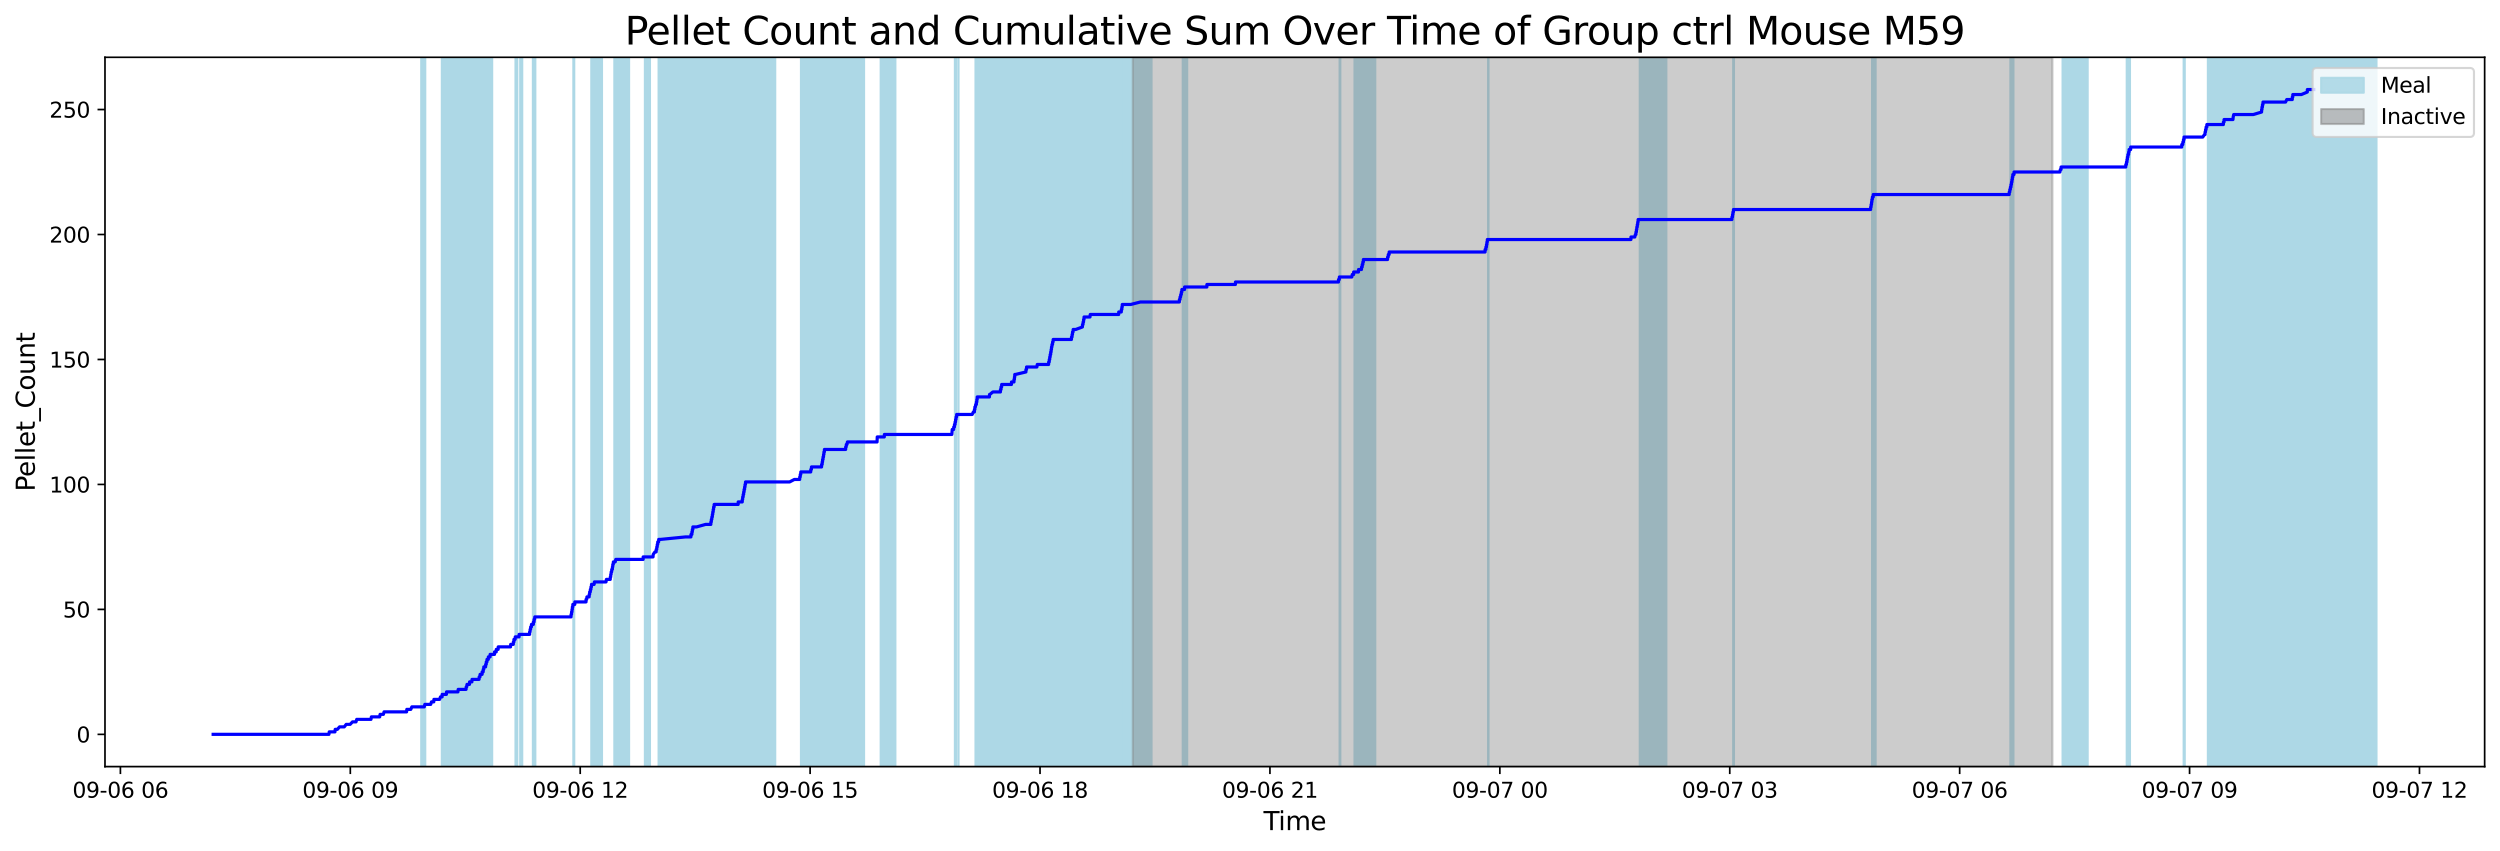 <?xml version="1.0" encoding="utf-8" standalone="no"?>
<!DOCTYPE svg PUBLIC "-//W3C//DTD SVG 1.1//EN"
  "http://www.w3.org/Graphics/SVG/1.1/DTD/svg11.dtd">
<svg xmlns:xlink="http://www.w3.org/1999/xlink" width="1172.435pt" height="399.009pt" viewBox="0 0 1172.435 399.009" xmlns="http://www.w3.org/2000/svg" version="1.1">
 <defs>
  <style type="text/css">*{stroke-linejoin: round; stroke-linecap: butt}</style>
 </defs>
 <g id="figure_1">
  <g id="patch_1">
   <path d="M 0 399.009 
L 1172.435 399.009 
L 1172.435 0 
L 0 0 
z
" style="fill: #ffffff"/>
  </g>
  <g id="axes_1">
   <g id="patch_2">
    <path d="M 49.235 359.517 
L 1165.235 359.517 
L 1165.235 26.877 
L 49.235 26.877 
z
" style="fill: #ffffff"/>
   </g>
   <g id="patch_3">
    <path d="M 199.431 359.517 
L 199.431 26.877 
L 197.548 26.877 
L 197.548 359.517 
z
" clip-path="url(#p3577e94887)" style="fill: #add8e6; stroke: #add8e6; stroke-linejoin: miter"/>
   </g>
   <g id="patch_4">
    <path d="M 221.756 359.517 
L 221.756 26.877 
L 207.208 26.877 
L 207.208 359.517 
z
" clip-path="url(#p3577e94887)" style="fill: #add8e6; stroke: #add8e6; stroke-linejoin: miter"/>
   </g>
   <g id="patch_5">
    <path d="M 230.812 359.517 
L 230.812 26.877 
L 208.681 26.877 
L 208.681 359.517 
z
" clip-path="url(#p3577e94887)" style="fill: #add8e6; stroke: #add8e6; stroke-linejoin: miter"/>
   </g>
   <g id="patch_6">
    <path d="M 222.081 359.517 
L 222.081 26.877 
L 222.414 26.877 
L 222.414 359.517 
z
" clip-path="url(#p3577e94887)" style="fill: #add8e6; stroke: #add8e6; stroke-linejoin: miter"/>
   </g>
   <g id="patch_7">
    <path d="M 227.111 359.517 
L 227.111 26.877 
L 221.53 26.877 
L 221.53 359.517 
z
" clip-path="url(#p3577e94887)" style="fill: #add8e6; stroke: #add8e6; stroke-linejoin: miter"/>
   </g>
   <g id="patch_8">
    <path d="M 227.732 359.517 
L 227.732 26.877 
L 228.522 26.877 
L 228.522 359.517 
z
" clip-path="url(#p3577e94887)" style="fill: #add8e6; stroke: #add8e6; stroke-linejoin: miter"/>
   </g>
   <g id="patch_9">
    <path d="M 230.196 359.517 
L 230.196 26.877 
L 230.401 26.877 
L 230.401 359.517 
z
" clip-path="url(#p3577e94887)" style="fill: #add8e6; stroke: #add8e6; stroke-linejoin: miter"/>
   </g>
   <g id="patch_10">
    <path d="M 242.585 359.517 
L 242.585 26.877 
L 241.758 26.877 
L 241.758 359.517 
z
" clip-path="url(#p3577e94887)" style="fill: #add8e6; stroke: #add8e6; stroke-linejoin: miter"/>
   </g>
   <g id="patch_11">
    <path d="M 244.911 359.517 
L 244.911 26.877 
L 243.963 26.877 
L 243.963 359.517 
z
" clip-path="url(#p3577e94887)" style="fill: #add8e6; stroke: #add8e6; stroke-linejoin: miter"/>
   </g>
   <g id="patch_12">
    <path d="M 251.001 359.517 
L 251.001 26.877 
L 249.907 26.877 
L 249.907 359.517 
z
" clip-path="url(#p3577e94887)" style="fill: #add8e6; stroke: #add8e6; stroke-linejoin: miter"/>
   </g>
   <g id="patch_13">
    <path d="M 250.661 359.517 
L 250.661 26.877 
L 250.945 26.877 
L 250.945 359.517 
z
" clip-path="url(#p3577e94887)" style="fill: #add8e6; stroke: #add8e6; stroke-linejoin: miter"/>
   </g>
   <g id="patch_14">
    <path d="M 268.891 359.517 
L 268.891 26.877 
L 269.304 26.877 
L 269.304 359.517 
z
" clip-path="url(#p3577e94887)" style="fill: #add8e6; stroke: #add8e6; stroke-linejoin: miter"/>
   </g>
   <g id="patch_15">
    <path d="M 282.317 359.517 
L 282.317 26.877 
L 277.305 26.877 
L 277.305 359.517 
z
" clip-path="url(#p3577e94887)" style="fill: #add8e6; stroke: #add8e6; stroke-linejoin: miter"/>
   </g>
   <g id="patch_16">
    <path d="M 278.773 359.517 
L 278.773 26.877 
L 278.014 26.877 
L 278.014 359.517 
z
" clip-path="url(#p3577e94887)" style="fill: #add8e6; stroke: #add8e6; stroke-linejoin: miter"/>
   </g>
   <g id="patch_17">
    <path d="M 295.022 359.517 
L 295.022 26.877 
L 288.111 26.877 
L 288.111 359.517 
z
" clip-path="url(#p3577e94887)" style="fill: #add8e6; stroke: #add8e6; stroke-linejoin: miter"/>
   </g>
   <g id="patch_18">
    <path d="M 304.811 359.517 
L 304.811 26.877 
L 302.439 26.877 
L 302.439 359.517 
z
" clip-path="url(#p3577e94887)" style="fill: #add8e6; stroke: #add8e6; stroke-linejoin: miter"/>
   </g>
   <g id="patch_19">
    <path d="M 339.827 359.517 
L 339.827 26.877 
L 308.867 26.877 
L 308.867 359.517 
z
" clip-path="url(#p3577e94887)" style="fill: #add8e6; stroke: #add8e6; stroke-linejoin: miter"/>
   </g>
   <g id="patch_20">
    <path d="M 354.183 359.517 
L 354.183 26.877 
L 325.375 26.877 
L 325.375 359.517 
z
" clip-path="url(#p3577e94887)" style="fill: #add8e6; stroke: #add8e6; stroke-linejoin: miter"/>
   </g>
   <g id="patch_21">
    <path d="M 363.558 359.517 
L 363.558 26.877 
L 335.073 26.877 
L 335.073 359.517 
z
" clip-path="url(#p3577e94887)" style="fill: #add8e6; stroke: #add8e6; stroke-linejoin: miter"/>
   </g>
   <g id="patch_22">
    <path d="M 348.511 359.517 
L 348.511 26.877 
L 350.136 26.877 
L 350.136 359.517 
z
" clip-path="url(#p3577e94887)" style="fill: #add8e6; stroke: #add8e6; stroke-linejoin: miter"/>
   </g>
   <g id="patch_23">
    <path d="M 405.218 359.517 
L 405.218 26.877 
L 375.633 26.877 
L 375.633 359.517 
z
" clip-path="url(#p3577e94887)" style="fill: #add8e6; stroke: #add8e6; stroke-linejoin: miter"/>
   </g>
   <g id="patch_24">
    <path d="M 381.743 359.517 
L 381.743 26.877 
L 381.945 26.877 
L 381.945 359.517 
z
" clip-path="url(#p3577e94887)" style="fill: #add8e6; stroke: #add8e6; stroke-linejoin: miter"/>
   </g>
   <g id="patch_25">
    <path d="M 386.156 359.517 
L 386.156 26.877 
L 387.252 26.877 
L 387.252 359.517 
z
" clip-path="url(#p3577e94887)" style="fill: #add8e6; stroke: #add8e6; stroke-linejoin: miter"/>
   </g>
   <g id="patch_26">
    <path d="M 419.906 359.517 
L 419.906 26.877 
L 413.021 26.877 
L 413.021 359.517 
z
" clip-path="url(#p3577e94887)" style="fill: #add8e6; stroke: #add8e6; stroke-linejoin: miter"/>
   </g>
   <g id="patch_27">
    <path d="M 448.48 359.517 
L 448.48 26.877 
L 447.821 26.877 
L 447.821 359.517 
z
" clip-path="url(#p3577e94887)" style="fill: #add8e6; stroke: #add8e6; stroke-linejoin: miter"/>
   </g>
   <g id="patch_28">
    <path d="M 449.518 359.517 
L 449.518 26.877 
L 449.465 26.877 
L 449.465 359.517 
z
" clip-path="url(#p3577e94887)" style="fill: #add8e6; stroke: #add8e6; stroke-linejoin: miter"/>
   </g>
   <g id="patch_29">
    <path d="M 489.149 359.517 
L 489.149 26.877 
L 457.485 26.877 
L 457.485 359.517 
z
" clip-path="url(#p3577e94887)" style="fill: #add8e6; stroke: #add8e6; stroke-linejoin: miter"/>
   </g>
   <g id="patch_30">
    <path d="M 466.776 359.517 
L 466.776 26.877 
L 458.831 26.877 
L 458.831 359.517 
z
" clip-path="url(#p3577e94887)" style="fill: #add8e6; stroke: #add8e6; stroke-linejoin: miter"/>
   </g>
   <g id="patch_31">
    <path d="M 498.283 359.517 
L 498.283 26.877 
L 470.008 26.877 
L 470.008 359.517 
z
" clip-path="url(#p3577e94887)" style="fill: #add8e6; stroke: #add8e6; stroke-linejoin: miter"/>
   </g>
   <g id="patch_32">
    <path d="M 476.046 359.517 
L 476.046 26.877 
L 476.262 26.877 
L 476.262 359.517 
z
" clip-path="url(#p3577e94887)" style="fill: #add8e6; stroke: #add8e6; stroke-linejoin: miter"/>
   </g>
   <g id="patch_33">
    <path d="M 513.528 359.517 
L 513.528 26.877 
L 481.839 26.877 
L 481.839 359.517 
z
" clip-path="url(#p3577e94887)" style="fill: #add8e6; stroke: #add8e6; stroke-linejoin: miter"/>
   </g>
   <g id="patch_34">
    <path d="M 496.261 359.517 
L 496.261 26.877 
L 493 26.877 
L 493 359.517 
z
" clip-path="url(#p3577e94887)" style="fill: #add8e6; stroke: #add8e6; stroke-linejoin: miter"/>
   </g>
   <g id="patch_35">
    <path d="M 493.725 359.517 
L 493.725 26.877 
L 493.529 26.877 
L 493.529 359.517 
z
" clip-path="url(#p3577e94887)" style="fill: #add8e6; stroke: #add8e6; stroke-linejoin: miter"/>
   </g>
   <g id="patch_36">
    <path d="M 494.232 359.517 
L 494.232 26.877 
L 494.791 26.877 
L 494.791 359.517 
z
" clip-path="url(#p3577e94887)" style="fill: #add8e6; stroke: #add8e6; stroke-linejoin: miter"/>
   </g>
   <g id="patch_37">
    <path d="M 502.832 359.517 
L 502.832 26.877 
L 503.347 26.877 
L 503.347 359.517 
z
" clip-path="url(#p3577e94887)" style="fill: #add8e6; stroke: #add8e6; stroke-linejoin: miter"/>
   </g>
   <g id="patch_38">
    <path d="M 540.034 359.517 
L 540.034 26.877 
L 508.502 26.877 
L 508.502 359.517 
z
" clip-path="url(#p3577e94887)" style="fill: #add8e6; stroke: #add8e6; stroke-linejoin: miter"/>
   </g>
   <g id="patch_39">
    <path d="M 509.199 359.517 
L 509.199 26.877 
L 508.902 26.877 
L 508.902 359.517 
z
" clip-path="url(#p3577e94887)" style="fill: #add8e6; stroke: #add8e6; stroke-linejoin: miter"/>
   </g>
   <g id="patch_40">
    <path d="M 527.129 359.517 
L 527.129 26.877 
L 526.714 26.877 
L 526.714 359.517 
z
" clip-path="url(#p3577e94887)" style="fill: #add8e6; stroke: #add8e6; stroke-linejoin: miter"/>
   </g>
   <g id="patch_41">
    <path d="M 556.754 359.517 
L 556.754 26.877 
L 554.677 26.877 
L 554.677 359.517 
z
" clip-path="url(#p3577e94887)" style="fill: #add8e6; stroke: #add8e6; stroke-linejoin: miter"/>
   </g>
   <g id="patch_42">
    <path d="M 628.243 359.517 
L 628.243 26.877 
L 628.57 26.877 
L 628.57 359.517 
z
" clip-path="url(#p3577e94887)" style="fill: #add8e6; stroke: #add8e6; stroke-linejoin: miter"/>
   </g>
   <g id="patch_43">
    <path d="M 644.955 359.517 
L 644.955 26.877 
L 635.233 26.877 
L 635.233 359.517 
z
" clip-path="url(#p3577e94887)" style="fill: #add8e6; stroke: #add8e6; stroke-linejoin: miter"/>
   </g>
   <g id="patch_44">
    <path d="M 639.153 359.517 
L 639.153 26.877 
L 639.832 26.877 
L 639.832 359.517 
z
" clip-path="url(#p3577e94887)" style="fill: #add8e6; stroke: #add8e6; stroke-linejoin: miter"/>
   </g>
   <g id="patch_45">
    <path d="M 698.069 359.517 
L 698.069 26.877 
L 697.883 26.877 
L 697.883 359.517 
z
" clip-path="url(#p3577e94887)" style="fill: #add8e6; stroke: #add8e6; stroke-linejoin: miter"/>
   </g>
   <g id="patch_46">
    <path d="M 781.47 359.517 
L 781.47 26.877 
L 769.007 26.877 
L 769.007 359.517 
z
" clip-path="url(#p3577e94887)" style="fill: #add8e6; stroke: #add8e6; stroke-linejoin: miter"/>
   </g>
   <g id="patch_47">
    <path d="M 812.818 359.517 
L 812.818 26.877 
L 813.179 26.877 
L 813.179 359.517 
z
" clip-path="url(#p3577e94887)" style="fill: #add8e6; stroke: #add8e6; stroke-linejoin: miter"/>
   </g>
   <g id="patch_48">
    <path d="M 877.957 359.517 
L 877.957 26.877 
L 878.305 26.877 
L 878.305 359.517 
z
" clip-path="url(#p3577e94887)" style="fill: #add8e6; stroke: #add8e6; stroke-linejoin: miter"/>
   </g>
   <g id="patch_49">
    <path d="M 879.611 359.517 
L 879.611 26.877 
L 878.882 26.877 
L 878.882 359.517 
z
" clip-path="url(#p3577e94887)" style="fill: #add8e6; stroke: #add8e6; stroke-linejoin: miter"/>
   </g>
   <g id="patch_50">
    <path d="M 942.825 359.517 
L 942.825 26.877 
L 942.951 26.877 
L 942.951 359.517 
z
" clip-path="url(#p3577e94887)" style="fill: #add8e6; stroke: #add8e6; stroke-linejoin: miter"/>
   </g>
   <g id="patch_51">
    <path d="M 943.606 359.517 
L 943.606 26.877 
L 944.245 26.877 
L 944.245 359.517 
z
" clip-path="url(#p3577e94887)" style="fill: #add8e6; stroke: #add8e6; stroke-linejoin: miter"/>
   </g>
   <g id="patch_52">
    <path d="M 979.063 359.517 
L 979.063 26.877 
L 967.295 26.877 
L 967.295 359.517 
z
" clip-path="url(#p3577e94887)" style="fill: #add8e6; stroke: #add8e6; stroke-linejoin: miter"/>
   </g>
   <g id="patch_53">
    <path d="M 997.387 359.517 
L 997.387 26.877 
L 998.898 26.877 
L 998.898 359.517 
z
" clip-path="url(#p3577e94887)" style="fill: #add8e6; stroke: #add8e6; stroke-linejoin: miter"/>
   </g>
   <g id="patch_54">
    <path d="M 1024.08 359.517 
L 1024.08 26.877 
L 1024.593 26.877 
L 1024.593 359.517 
z
" clip-path="url(#p3577e94887)" style="fill: #add8e6; stroke: #add8e6; stroke-linejoin: miter"/>
   </g>
   <g id="patch_55">
    <path d="M 1066.528 359.517 
L 1066.528 26.877 
L 1035.439 26.877 
L 1035.439 359.517 
z
" clip-path="url(#p3577e94887)" style="fill: #add8e6; stroke: #add8e6; stroke-linejoin: miter"/>
   </g>
   <g id="patch_56">
    <path d="M 1043.49 359.517 
L 1043.49 26.877 
L 1043.398 26.877 
L 1043.398 359.517 
z
" clip-path="url(#p3577e94887)" style="fill: #add8e6; stroke: #add8e6; stroke-linejoin: miter"/>
   </g>
   <g id="patch_57">
    <path d="M 1093.063 359.517 
L 1093.063 26.877 
L 1061.622 26.877 
L 1061.622 359.517 
z
" clip-path="url(#p3577e94887)" style="fill: #add8e6; stroke: #add8e6; stroke-linejoin: miter"/>
   </g>
   <g id="patch_58">
    <path d="M 1104.702 359.517 
L 1104.702 26.877 
L 1075.706 26.877 
L 1075.706 359.517 
z
" clip-path="url(#p3577e94887)" style="fill: #add8e6; stroke: #add8e6; stroke-linejoin: miter"/>
   </g>
   <g id="patch_59">
    <path d="M 1114.508 359.517 
L 1114.508 26.877 
L 1082.525 26.877 
L 1082.525 359.517 
z
" clip-path="url(#p3577e94887)" style="fill: #add8e6; stroke: #add8e6; stroke-linejoin: miter"/>
   </g>
   <g id="patch_60">
    <path d="M 531.244 359.517 
L 531.244 26.877 
L 962.527 26.877 
L 962.527 359.517 
z
" clip-path="url(#p3577e94887)" style="fill: #808080; opacity: 0.4; stroke: #808080; stroke-linejoin: miter"/>
   </g>
   <g id="matplotlib.axis_1">
    <g id="xtick_1">
     <g id="line2d_1">
      <defs>
       <path id="m99616f6eff" d="M 0 0 
L 0 3.5 
" style="stroke: #000000; stroke-width: 0.8"/>
      </defs>
      <g>
       <use xlink:href="#m99616f6eff" x="56.465" y="359.517" style="stroke: #000000; stroke-width: 0.8"/>
      </g>
     </g>
     <g id="text_1">
      <!-- 09-06 06 -->
      <g transform="translate(33.984 374.116) scale(0.1 -0.1)">
       <defs>
        <path id="DejaVuSans-30" d="M 2034 4250 
Q 1547 4250 1301 3770 
Q 1056 3291 1056 2328 
Q 1056 1369 1301 889 
Q 1547 409 2034 409 
Q 2525 409 2770 889 
Q 3016 1369 3016 2328 
Q 3016 3291 2770 3770 
Q 2525 4250 2034 4250 
z
M 2034 4750 
Q 2819 4750 3233 4129 
Q 3647 3509 3647 2328 
Q 3647 1150 3233 529 
Q 2819 -91 2034 -91 
Q 1250 -91 836 529 
Q 422 1150 422 2328 
Q 422 3509 836 4129 
Q 1250 4750 2034 4750 
z
" transform="scale(0.016)"/>
        <path id="DejaVuSans-39" d="M 703 97 
L 703 672 
Q 941 559 1184 500 
Q 1428 441 1663 441 
Q 2288 441 2617 861 
Q 2947 1281 2994 2138 
Q 2813 1869 2534 1725 
Q 2256 1581 1919 1581 
Q 1219 1581 811 2004 
Q 403 2428 403 3163 
Q 403 3881 828 4315 
Q 1253 4750 1959 4750 
Q 2769 4750 3195 4129 
Q 3622 3509 3622 2328 
Q 3622 1225 3098 567 
Q 2575 -91 1691 -91 
Q 1453 -91 1209 -44 
Q 966 3 703 97 
z
M 1959 2075 
Q 2384 2075 2632 2365 
Q 2881 2656 2881 3163 
Q 2881 3666 2632 3958 
Q 2384 4250 1959 4250 
Q 1534 4250 1286 3958 
Q 1038 3666 1038 3163 
Q 1038 2656 1286 2365 
Q 1534 2075 1959 2075 
z
" transform="scale(0.016)"/>
        <path id="DejaVuSans-2d" d="M 313 2009 
L 1997 2009 
L 1997 1497 
L 313 1497 
L 313 2009 
z
" transform="scale(0.016)"/>
        <path id="DejaVuSans-36" d="M 2113 2584 
Q 1688 2584 1439 2293 
Q 1191 2003 1191 1497 
Q 1191 994 1439 701 
Q 1688 409 2113 409 
Q 2538 409 2786 701 
Q 3034 994 3034 1497 
Q 3034 2003 2786 2293 
Q 2538 2584 2113 2584 
z
M 3366 4563 
L 3366 3988 
Q 3128 4100 2886 4159 
Q 2644 4219 2406 4219 
Q 1781 4219 1451 3797 
Q 1122 3375 1075 2522 
Q 1259 2794 1537 2939 
Q 1816 3084 2150 3084 
Q 2853 3084 3261 2657 
Q 3669 2231 3669 1497 
Q 3669 778 3244 343 
Q 2819 -91 2113 -91 
Q 1303 -91 875 529 
Q 447 1150 447 2328 
Q 447 3434 972 4092 
Q 1497 4750 2381 4750 
Q 2619 4750 2861 4703 
Q 3103 4656 3366 4563 
z
" transform="scale(0.016)"/>
        <path id="DejaVuSans-20" transform="scale(0.016)"/>
       </defs>
       <use xlink:href="#DejaVuSans-30"/>
       <use xlink:href="#DejaVuSans-39" x="63.623"/>
       <use xlink:href="#DejaVuSans-2d" x="127.246"/>
       <use xlink:href="#DejaVuSans-30" x="163.33"/>
       <use xlink:href="#DejaVuSans-36" x="226.953"/>
       <use xlink:href="#DejaVuSans-20" x="290.576"/>
       <use xlink:href="#DejaVuSans-30" x="322.363"/>
       <use xlink:href="#DejaVuSans-36" x="385.986"/>
      </g>
     </g>
    </g>
    <g id="xtick_2">
     <g id="line2d_2">
      <g>
       <use xlink:href="#m99616f6eff" x="164.285" y="359.517" style="stroke: #000000; stroke-width: 0.8"/>
      </g>
     </g>
     <g id="text_2">
      <!-- 09-06 09 -->
      <g transform="translate(141.805 374.116) scale(0.1 -0.1)">
       <use xlink:href="#DejaVuSans-30"/>
       <use xlink:href="#DejaVuSans-39" x="63.623"/>
       <use xlink:href="#DejaVuSans-2d" x="127.246"/>
       <use xlink:href="#DejaVuSans-30" x="163.33"/>
       <use xlink:href="#DejaVuSans-36" x="226.953"/>
       <use xlink:href="#DejaVuSans-20" x="290.576"/>
       <use xlink:href="#DejaVuSans-30" x="322.363"/>
       <use xlink:href="#DejaVuSans-39" x="385.986"/>
      </g>
     </g>
    </g>
    <g id="xtick_3">
     <g id="line2d_3">
      <g>
       <use xlink:href="#m99616f6eff" x="272.106" y="359.517" style="stroke: #000000; stroke-width: 0.8"/>
      </g>
     </g>
     <g id="text_3">
      <!-- 09-06 12 -->
      <g transform="translate(249.625 374.116) scale(0.1 -0.1)">
       <defs>
        <path id="DejaVuSans-31" d="M 794 531 
L 1825 531 
L 1825 4091 
L 703 3866 
L 703 4441 
L 1819 4666 
L 2450 4666 
L 2450 531 
L 3481 531 
L 3481 0 
L 794 0 
L 794 531 
z
" transform="scale(0.016)"/>
        <path id="DejaVuSans-32" d="M 1228 531 
L 3431 531 
L 3431 0 
L 469 0 
L 469 531 
Q 828 903 1448 1529 
Q 2069 2156 2228 2338 
Q 2531 2678 2651 2914 
Q 2772 3150 2772 3378 
Q 2772 3750 2511 3984 
Q 2250 4219 1831 4219 
Q 1534 4219 1204 4116 
Q 875 4013 500 3803 
L 500 4441 
Q 881 4594 1212 4672 
Q 1544 4750 1819 4750 
Q 2544 4750 2975 4387 
Q 3406 4025 3406 3419 
Q 3406 3131 3298 2873 
Q 3191 2616 2906 2266 
Q 2828 2175 2409 1742 
Q 1991 1309 1228 531 
z
" transform="scale(0.016)"/>
       </defs>
       <use xlink:href="#DejaVuSans-30"/>
       <use xlink:href="#DejaVuSans-39" x="63.623"/>
       <use xlink:href="#DejaVuSans-2d" x="127.246"/>
       <use xlink:href="#DejaVuSans-30" x="163.33"/>
       <use xlink:href="#DejaVuSans-36" x="226.953"/>
       <use xlink:href="#DejaVuSans-20" x="290.576"/>
       <use xlink:href="#DejaVuSans-31" x="322.363"/>
       <use xlink:href="#DejaVuSans-32" x="385.986"/>
      </g>
     </g>
    </g>
    <g id="xtick_4">
     <g id="line2d_4">
      <g>
       <use xlink:href="#m99616f6eff" x="379.926" y="359.517" style="stroke: #000000; stroke-width: 0.8"/>
      </g>
     </g>
     <g id="text_4">
      <!-- 09-06 15 -->
      <g transform="translate(357.446 374.116) scale(0.1 -0.1)">
       <defs>
        <path id="DejaVuSans-35" d="M 691 4666 
L 3169 4666 
L 3169 4134 
L 1269 4134 
L 1269 2991 
Q 1406 3038 1543 3061 
Q 1681 3084 1819 3084 
Q 2600 3084 3056 2656 
Q 3513 2228 3513 1497 
Q 3513 744 3044 326 
Q 2575 -91 1722 -91 
Q 1428 -91 1123 -41 
Q 819 9 494 109 
L 494 744 
Q 775 591 1075 516 
Q 1375 441 1709 441 
Q 2250 441 2565 725 
Q 2881 1009 2881 1497 
Q 2881 1984 2565 2268 
Q 2250 2553 1709 2553 
Q 1456 2553 1204 2497 
Q 953 2441 691 2322 
L 691 4666 
z
" transform="scale(0.016)"/>
       </defs>
       <use xlink:href="#DejaVuSans-30"/>
       <use xlink:href="#DejaVuSans-39" x="63.623"/>
       <use xlink:href="#DejaVuSans-2d" x="127.246"/>
       <use xlink:href="#DejaVuSans-30" x="163.33"/>
       <use xlink:href="#DejaVuSans-36" x="226.953"/>
       <use xlink:href="#DejaVuSans-20" x="290.576"/>
       <use xlink:href="#DejaVuSans-31" x="322.363"/>
       <use xlink:href="#DejaVuSans-35" x="385.986"/>
      </g>
     </g>
    </g>
    <g id="xtick_5">
     <g id="line2d_5">
      <g>
       <use xlink:href="#m99616f6eff" x="487.747" y="359.517" style="stroke: #000000; stroke-width: 0.8"/>
      </g>
     </g>
     <g id="text_5">
      <!-- 09-06 18 -->
      <g transform="translate(465.266 374.116) scale(0.1 -0.1)">
       <defs>
        <path id="DejaVuSans-38" d="M 2034 2216 
Q 1584 2216 1326 1975 
Q 1069 1734 1069 1313 
Q 1069 891 1326 650 
Q 1584 409 2034 409 
Q 2484 409 2743 651 
Q 3003 894 3003 1313 
Q 3003 1734 2745 1975 
Q 2488 2216 2034 2216 
z
M 1403 2484 
Q 997 2584 770 2862 
Q 544 3141 544 3541 
Q 544 4100 942 4425 
Q 1341 4750 2034 4750 
Q 2731 4750 3128 4425 
Q 3525 4100 3525 3541 
Q 3525 3141 3298 2862 
Q 3072 2584 2669 2484 
Q 3125 2378 3379 2068 
Q 3634 1759 3634 1313 
Q 3634 634 3220 271 
Q 2806 -91 2034 -91 
Q 1263 -91 848 271 
Q 434 634 434 1313 
Q 434 1759 690 2068 
Q 947 2378 1403 2484 
z
M 1172 3481 
Q 1172 3119 1398 2916 
Q 1625 2713 2034 2713 
Q 2441 2713 2670 2916 
Q 2900 3119 2900 3481 
Q 2900 3844 2670 4047 
Q 2441 4250 2034 4250 
Q 1625 4250 1398 4047 
Q 1172 3844 1172 3481 
z
" transform="scale(0.016)"/>
       </defs>
       <use xlink:href="#DejaVuSans-30"/>
       <use xlink:href="#DejaVuSans-39" x="63.623"/>
       <use xlink:href="#DejaVuSans-2d" x="127.246"/>
       <use xlink:href="#DejaVuSans-30" x="163.33"/>
       <use xlink:href="#DejaVuSans-36" x="226.953"/>
       <use xlink:href="#DejaVuSans-20" x="290.576"/>
       <use xlink:href="#DejaVuSans-31" x="322.363"/>
       <use xlink:href="#DejaVuSans-38" x="385.986"/>
      </g>
     </g>
    </g>
    <g id="xtick_6">
     <g id="line2d_6">
      <g>
       <use xlink:href="#m99616f6eff" x="595.567" y="359.517" style="stroke: #000000; stroke-width: 0.8"/>
      </g>
     </g>
     <g id="text_6">
      <!-- 09-06 21 -->
      <g transform="translate(573.087 374.116) scale(0.1 -0.1)">
       <use xlink:href="#DejaVuSans-30"/>
       <use xlink:href="#DejaVuSans-39" x="63.623"/>
       <use xlink:href="#DejaVuSans-2d" x="127.246"/>
       <use xlink:href="#DejaVuSans-30" x="163.33"/>
       <use xlink:href="#DejaVuSans-36" x="226.953"/>
       <use xlink:href="#DejaVuSans-20" x="290.576"/>
       <use xlink:href="#DejaVuSans-32" x="322.363"/>
       <use xlink:href="#DejaVuSans-31" x="385.986"/>
      </g>
     </g>
    </g>
    <g id="xtick_7">
     <g id="line2d_7">
      <g>
       <use xlink:href="#m99616f6eff" x="703.388" y="359.517" style="stroke: #000000; stroke-width: 0.8"/>
      </g>
     </g>
     <g id="text_7">
      <!-- 09-07 00 -->
      <g transform="translate(680.908 374.116) scale(0.1 -0.1)">
       <defs>
        <path id="DejaVuSans-37" d="M 525 4666 
L 3525 4666 
L 3525 4397 
L 1831 0 
L 1172 0 
L 2766 4134 
L 525 4134 
L 525 4666 
z
" transform="scale(0.016)"/>
       </defs>
       <use xlink:href="#DejaVuSans-30"/>
       <use xlink:href="#DejaVuSans-39" x="63.623"/>
       <use xlink:href="#DejaVuSans-2d" x="127.246"/>
       <use xlink:href="#DejaVuSans-30" x="163.33"/>
       <use xlink:href="#DejaVuSans-37" x="226.953"/>
       <use xlink:href="#DejaVuSans-20" x="290.576"/>
       <use xlink:href="#DejaVuSans-30" x="322.363"/>
       <use xlink:href="#DejaVuSans-30" x="385.986"/>
      </g>
     </g>
    </g>
    <g id="xtick_8">
     <g id="line2d_8">
      <g>
       <use xlink:href="#m99616f6eff" x="811.209" y="359.517" style="stroke: #000000; stroke-width: 0.8"/>
      </g>
     </g>
     <g id="text_8">
      <!-- 09-07 03 -->
      <g transform="translate(788.728 374.116) scale(0.1 -0.1)">
       <defs>
        <path id="DejaVuSans-33" d="M 2597 2516 
Q 3050 2419 3304 2112 
Q 3559 1806 3559 1356 
Q 3559 666 3084 287 
Q 2609 -91 1734 -91 
Q 1441 -91 1130 -33 
Q 819 25 488 141 
L 488 750 
Q 750 597 1062 519 
Q 1375 441 1716 441 
Q 2309 441 2620 675 
Q 2931 909 2931 1356 
Q 2931 1769 2642 2001 
Q 2353 2234 1838 2234 
L 1294 2234 
L 1294 2753 
L 1863 2753 
Q 2328 2753 2575 2939 
Q 2822 3125 2822 3475 
Q 2822 3834 2567 4026 
Q 2313 4219 1838 4219 
Q 1578 4219 1281 4162 
Q 984 4106 628 3988 
L 628 4550 
Q 988 4650 1302 4700 
Q 1616 4750 1894 4750 
Q 2613 4750 3031 4423 
Q 3450 4097 3450 3541 
Q 3450 3153 3228 2886 
Q 3006 2619 2597 2516 
z
" transform="scale(0.016)"/>
       </defs>
       <use xlink:href="#DejaVuSans-30"/>
       <use xlink:href="#DejaVuSans-39" x="63.623"/>
       <use xlink:href="#DejaVuSans-2d" x="127.246"/>
       <use xlink:href="#DejaVuSans-30" x="163.33"/>
       <use xlink:href="#DejaVuSans-37" x="226.953"/>
       <use xlink:href="#DejaVuSans-20" x="290.576"/>
       <use xlink:href="#DejaVuSans-30" x="322.363"/>
       <use xlink:href="#DejaVuSans-33" x="385.986"/>
      </g>
     </g>
    </g>
    <g id="xtick_9">
     <g id="line2d_9">
      <g>
       <use xlink:href="#m99616f6eff" x="919.029" y="359.517" style="stroke: #000000; stroke-width: 0.8"/>
      </g>
     </g>
     <g id="text_9">
      <!-- 09-07 06 -->
      <g transform="translate(896.549 374.116) scale(0.1 -0.1)">
       <use xlink:href="#DejaVuSans-30"/>
       <use xlink:href="#DejaVuSans-39" x="63.623"/>
       <use xlink:href="#DejaVuSans-2d" x="127.246"/>
       <use xlink:href="#DejaVuSans-30" x="163.33"/>
       <use xlink:href="#DejaVuSans-37" x="226.953"/>
       <use xlink:href="#DejaVuSans-20" x="290.576"/>
       <use xlink:href="#DejaVuSans-30" x="322.363"/>
       <use xlink:href="#DejaVuSans-36" x="385.986"/>
      </g>
     </g>
    </g>
    <g id="xtick_10">
     <g id="line2d_10">
      <g>
       <use xlink:href="#m99616f6eff" x="1026.85" y="359.517" style="stroke: #000000; stroke-width: 0.8"/>
      </g>
     </g>
     <g id="text_10">
      <!-- 09-07 09 -->
      <g transform="translate(1004.369 374.116) scale(0.1 -0.1)">
       <use xlink:href="#DejaVuSans-30"/>
       <use xlink:href="#DejaVuSans-39" x="63.623"/>
       <use xlink:href="#DejaVuSans-2d" x="127.246"/>
       <use xlink:href="#DejaVuSans-30" x="163.33"/>
       <use xlink:href="#DejaVuSans-37" x="226.953"/>
       <use xlink:href="#DejaVuSans-20" x="290.576"/>
       <use xlink:href="#DejaVuSans-30" x="322.363"/>
       <use xlink:href="#DejaVuSans-39" x="385.986"/>
      </g>
     </g>
    </g>
    <g id="xtick_11">
     <g id="line2d_11">
      <g>
       <use xlink:href="#m99616f6eff" x="1134.67" y="359.517" style="stroke: #000000; stroke-width: 0.8"/>
      </g>
     </g>
     <g id="text_11">
      <!-- 09-07 12 -->
      <g transform="translate(1112.19 374.116) scale(0.1 -0.1)">
       <use xlink:href="#DejaVuSans-30"/>
       <use xlink:href="#DejaVuSans-39" x="63.623"/>
       <use xlink:href="#DejaVuSans-2d" x="127.246"/>
       <use xlink:href="#DejaVuSans-30" x="163.33"/>
       <use xlink:href="#DejaVuSans-37" x="226.953"/>
       <use xlink:href="#DejaVuSans-20" x="290.576"/>
       <use xlink:href="#DejaVuSans-31" x="322.363"/>
       <use xlink:href="#DejaVuSans-32" x="385.986"/>
      </g>
     </g>
    </g>
    <g id="text_12">
     <!-- Time -->
     <g transform="translate(592.555 389.313) scale(0.12 -0.12)">
      <defs>
       <path id="DejaVuSans-54" d="M -19 4666 
L 3928 4666 
L 3928 4134 
L 2272 4134 
L 2272 0 
L 1638 0 
L 1638 4134 
L -19 4134 
L -19 4666 
z
" transform="scale(0.016)"/>
       <path id="DejaVuSans-69" d="M 603 3500 
L 1178 3500 
L 1178 0 
L 603 0 
L 603 3500 
z
M 603 4863 
L 1178 4863 
L 1178 4134 
L 603 4134 
L 603 4863 
z
" transform="scale(0.016)"/>
       <path id="DejaVuSans-6d" d="M 3328 2828 
Q 3544 3216 3844 3400 
Q 4144 3584 4550 3584 
Q 5097 3584 5394 3201 
Q 5691 2819 5691 2113 
L 5691 0 
L 5113 0 
L 5113 2094 
Q 5113 2597 4934 2840 
Q 4756 3084 4391 3084 
Q 3944 3084 3684 2787 
Q 3425 2491 3425 1978 
L 3425 0 
L 2847 0 
L 2847 2094 
Q 2847 2600 2669 2842 
Q 2491 3084 2119 3084 
Q 1678 3084 1418 2786 
Q 1159 2488 1159 1978 
L 1159 0 
L 581 0 
L 581 3500 
L 1159 3500 
L 1159 2956 
Q 1356 3278 1631 3431 
Q 1906 3584 2284 3584 
Q 2666 3584 2933 3390 
Q 3200 3197 3328 2828 
z
" transform="scale(0.016)"/>
       <path id="DejaVuSans-65" d="M 3597 1894 
L 3597 1613 
L 953 1613 
Q 991 1019 1311 708 
Q 1631 397 2203 397 
Q 2534 397 2845 478 
Q 3156 559 3463 722 
L 3463 178 
Q 3153 47 2828 -22 
Q 2503 -91 2169 -91 
Q 1331 -91 842 396 
Q 353 884 353 1716 
Q 353 2575 817 3079 
Q 1281 3584 2069 3584 
Q 2775 3584 3186 3129 
Q 3597 2675 3597 1894 
z
M 3022 2063 
Q 3016 2534 2758 2815 
Q 2500 3097 2075 3097 
Q 1594 3097 1305 2825 
Q 1016 2553 972 2059 
L 3022 2063 
z
" transform="scale(0.016)"/>
      </defs>
      <use xlink:href="#DejaVuSans-54"/>
      <use xlink:href="#DejaVuSans-69" x="57.959"/>
      <use xlink:href="#DejaVuSans-6d" x="85.742"/>
      <use xlink:href="#DejaVuSans-65" x="183.154"/>
     </g>
    </g>
   </g>
   <g id="matplotlib.axis_2">
    <g id="ytick_1">
     <g id="line2d_12">
      <defs>
       <path id="mb5bd71d5f1" d="M 0 0 
L -3.5 0 
" style="stroke: #000000; stroke-width: 0.8"/>
      </defs>
      <g>
       <use xlink:href="#mb5bd71d5f1" x="49.235" y="344.397" style="stroke: #000000; stroke-width: 0.8"/>
      </g>
     </g>
     <g id="text_13">
      <!-- 0 -->
      <g transform="translate(35.873 348.196) scale(0.1 -0.1)">
       <use xlink:href="#DejaVuSans-30"/>
      </g>
     </g>
    </g>
    <g id="ytick_2">
     <g id="line2d_13">
      <g>
       <use xlink:href="#mb5bd71d5f1" x="49.235" y="285.793" style="stroke: #000000; stroke-width: 0.8"/>
      </g>
     </g>
     <g id="text_14">
      <!-- 50 -->
      <g transform="translate(29.51 289.592) scale(0.1 -0.1)">
       <use xlink:href="#DejaVuSans-35"/>
       <use xlink:href="#DejaVuSans-30" x="63.623"/>
      </g>
     </g>
    </g>
    <g id="ytick_3">
     <g id="line2d_14">
      <g>
       <use xlink:href="#mb5bd71d5f1" x="49.235" y="227.188" style="stroke: #000000; stroke-width: 0.8"/>
      </g>
     </g>
     <g id="text_15">
      <!-- 100 -->
      <g transform="translate(23.148 230.987) scale(0.1 -0.1)">
       <use xlink:href="#DejaVuSans-31"/>
       <use xlink:href="#DejaVuSans-30" x="63.623"/>
       <use xlink:href="#DejaVuSans-30" x="127.246"/>
      </g>
     </g>
    </g>
    <g id="ytick_4">
     <g id="line2d_15">
      <g>
       <use xlink:href="#mb5bd71d5f1" x="49.235" y="168.583" style="stroke: #000000; stroke-width: 0.8"/>
      </g>
     </g>
     <g id="text_16">
      <!-- 150 -->
      <g transform="translate(23.148 172.382) scale(0.1 -0.1)">
       <use xlink:href="#DejaVuSans-31"/>
       <use xlink:href="#DejaVuSans-35" x="63.623"/>
       <use xlink:href="#DejaVuSans-30" x="127.246"/>
      </g>
     </g>
    </g>
    <g id="ytick_5">
     <g id="line2d_16">
      <g>
       <use xlink:href="#mb5bd71d5f1" x="49.235" y="109.979" style="stroke: #000000; stroke-width: 0.8"/>
      </g>
     </g>
     <g id="text_17">
      <!-- 200 -->
      <g transform="translate(23.148 113.778) scale(0.1 -0.1)">
       <use xlink:href="#DejaVuSans-32"/>
       <use xlink:href="#DejaVuSans-30" x="63.623"/>
       <use xlink:href="#DejaVuSans-30" x="127.246"/>
      </g>
     </g>
    </g>
    <g id="ytick_6">
     <g id="line2d_17">
      <g>
       <use xlink:href="#mb5bd71d5f1" x="49.235" y="51.374" style="stroke: #000000; stroke-width: 0.8"/>
      </g>
     </g>
     <g id="text_18">
      <!-- 250 -->
      <g transform="translate(23.148 55.173) scale(0.1 -0.1)">
       <use xlink:href="#DejaVuSans-32"/>
       <use xlink:href="#DejaVuSans-35" x="63.623"/>
       <use xlink:href="#DejaVuSans-30" x="127.246"/>
      </g>
     </g>
    </g>
    <g id="text_19">
     <!-- Pellet_Count -->
     <g transform="translate(16.318 230.485) rotate(-90) scale(0.12 -0.12)">
      <defs>
       <path id="DejaVuSans-50" d="M 1259 4147 
L 1259 2394 
L 2053 2394 
Q 2494 2394 2734 2622 
Q 2975 2850 2975 3272 
Q 2975 3691 2734 3919 
Q 2494 4147 2053 4147 
L 1259 4147 
z
M 628 4666 
L 2053 4666 
Q 2838 4666 3239 4311 
Q 3641 3956 3641 3272 
Q 3641 2581 3239 2228 
Q 2838 1875 2053 1875 
L 1259 1875 
L 1259 0 
L 628 0 
L 628 4666 
z
" transform="scale(0.016)"/>
       <path id="DejaVuSans-6c" d="M 603 4863 
L 1178 4863 
L 1178 0 
L 603 0 
L 603 4863 
z
" transform="scale(0.016)"/>
       <path id="DejaVuSans-74" d="M 1172 4494 
L 1172 3500 
L 2356 3500 
L 2356 3053 
L 1172 3053 
L 1172 1153 
Q 1172 725 1289 603 
Q 1406 481 1766 481 
L 2356 481 
L 2356 0 
L 1766 0 
Q 1100 0 847 248 
Q 594 497 594 1153 
L 594 3053 
L 172 3053 
L 172 3500 
L 594 3500 
L 594 4494 
L 1172 4494 
z
" transform="scale(0.016)"/>
       <path id="DejaVuSans-5f" d="M 3263 -1063 
L 3263 -1509 
L -63 -1509 
L -63 -1063 
L 3263 -1063 
z
" transform="scale(0.016)"/>
       <path id="DejaVuSans-43" d="M 4122 4306 
L 4122 3641 
Q 3803 3938 3442 4084 
Q 3081 4231 2675 4231 
Q 1875 4231 1450 3742 
Q 1025 3253 1025 2328 
Q 1025 1406 1450 917 
Q 1875 428 2675 428 
Q 3081 428 3442 575 
Q 3803 722 4122 1019 
L 4122 359 
Q 3791 134 3420 21 
Q 3050 -91 2638 -91 
Q 1578 -91 968 557 
Q 359 1206 359 2328 
Q 359 3453 968 4101 
Q 1578 4750 2638 4750 
Q 3056 4750 3426 4639 
Q 3797 4528 4122 4306 
z
" transform="scale(0.016)"/>
       <path id="DejaVuSans-6f" d="M 1959 3097 
Q 1497 3097 1228 2736 
Q 959 2375 959 1747 
Q 959 1119 1226 758 
Q 1494 397 1959 397 
Q 2419 397 2687 759 
Q 2956 1122 2956 1747 
Q 2956 2369 2687 2733 
Q 2419 3097 1959 3097 
z
M 1959 3584 
Q 2709 3584 3137 3096 
Q 3566 2609 3566 1747 
Q 3566 888 3137 398 
Q 2709 -91 1959 -91 
Q 1206 -91 779 398 
Q 353 888 353 1747 
Q 353 2609 779 3096 
Q 1206 3584 1959 3584 
z
" transform="scale(0.016)"/>
       <path id="DejaVuSans-75" d="M 544 1381 
L 544 3500 
L 1119 3500 
L 1119 1403 
Q 1119 906 1312 657 
Q 1506 409 1894 409 
Q 2359 409 2629 706 
Q 2900 1003 2900 1516 
L 2900 3500 
L 3475 3500 
L 3475 0 
L 2900 0 
L 2900 538 
Q 2691 219 2414 64 
Q 2138 -91 1772 -91 
Q 1169 -91 856 284 
Q 544 659 544 1381 
z
M 1991 3584 
L 1991 3584 
z
" transform="scale(0.016)"/>
       <path id="DejaVuSans-6e" d="M 3513 2113 
L 3513 0 
L 2938 0 
L 2938 2094 
Q 2938 2591 2744 2837 
Q 2550 3084 2163 3084 
Q 1697 3084 1428 2787 
Q 1159 2491 1159 1978 
L 1159 0 
L 581 0 
L 581 3500 
L 1159 3500 
L 1159 2956 
Q 1366 3272 1645 3428 
Q 1925 3584 2291 3584 
Q 2894 3584 3203 3211 
Q 3513 2838 3513 2113 
z
" transform="scale(0.016)"/>
      </defs>
      <use xlink:href="#DejaVuSans-50"/>
      <use xlink:href="#DejaVuSans-65" x="56.678"/>
      <use xlink:href="#DejaVuSans-6c" x="118.201"/>
      <use xlink:href="#DejaVuSans-6c" x="145.984"/>
      <use xlink:href="#DejaVuSans-65" x="173.768"/>
      <use xlink:href="#DejaVuSans-74" x="235.291"/>
      <use xlink:href="#DejaVuSans-5f" x="274.5"/>
      <use xlink:href="#DejaVuSans-43" x="324.5"/>
      <use xlink:href="#DejaVuSans-6f" x="394.324"/>
      <use xlink:href="#DejaVuSans-75" x="455.506"/>
      <use xlink:href="#DejaVuSans-6e" x="518.885"/>
      <use xlink:href="#DejaVuSans-74" x="582.264"/>
     </g>
    </g>
   </g>
   <g id="line2d_18">
    <path d="M 99.962 344.397 
L 154.252 344.397 
L 154.412 343.225 
L 157.087 343.225 
L 157.197 342.053 
L 158.215 342.053 
L 159.254 340.881 
L 161.44 340.881 
L 162.368 339.709 
L 164.205 339.709 
L 165.314 338.537 
L 166.961 338.537 
L 167.3 337.365 
L 173.969 337.365 
L 174.169 336.193 
L 178.072 336.193 
L 178.252 335.02 
L 179.799 335.02 
L 180.119 333.848 
L 190.671 333.848 
L 190.791 332.676 
L 192.648 332.676 
L 193.147 331.504 
L 198.977 331.504 
L 199.237 330.332 
L 201.992 330.332 
L 202.342 329.16 
L 203.43 329.16 
L 203.5 327.988 
L 206.156 327.988 
L 206.565 326.816 
L 207.344 326.816 
L 207.364 325.644 
L 209.35 325.644 
L 209.42 324.472 
L 214.761 324.472 
L 214.881 323.3 
L 218.565 323.3 
L 218.635 322.127 
L 218.884 322.127 
L 219.024 320.955 
L 220.182 320.955 
L 220.212 319.783 
L 221.31 319.783 
L 221.37 318.611 
L 224.665 318.611 
L 224.725 317.439 
L 225.104 317.439 
L 225.144 316.267 
L 226.082 316.267 
L 226.122 315.095 
L 226.592 315.095 
L 226.621 313.923 
L 226.861 313.923 
L 226.891 312.751 
L 227.73 312.751 
L 227.76 311.579 
L 228.029 311.579 
L 228.049 310.406 
L 228.369 310.406 
L 228.389 309.234 
L 228.998 309.234 
L 229.027 308.062 
L 229.846 308.062 
L 229.856 306.89 
L 231.903 306.89 
L 231.913 305.718 
L 232.711 305.718 
L 232.741 304.546 
L 233.61 304.546 
L 233.65 303.374 
L 239.42 303.374 
L 239.5 302.202 
L 240.728 302.202 
L 240.758 301.03 
L 241.008 301.03 
L 241.027 299.858 
L 241.577 299.858 
L 241.646 298.686 
L 243.433 298.686 
L 243.453 297.513 
L 248.365 297.513 
L 248.375 296.341 
L 248.585 296.341 
L 248.615 295.169 
L 248.825 295.169 
L 248.874 293.997 
L 249.234 293.997 
L 249.254 292.825 
L 250.132 292.825 
L 250.152 291.653 
L 250.462 291.653 
L 250.472 290.481 
L 250.691 290.481 
L 250.821 289.309 
L 267.803 289.309 
L 267.823 288.137 
L 268.033 288.137 
L 268.053 286.965 
L 268.242 286.965 
L 268.262 285.793 
L 268.412 285.793 
L 268.432 284.62 
L 268.632 284.62 
L 268.652 283.448 
L 269.56 283.448 
L 269.59 282.276 
L 274.831 282.276 
L 274.841 281.104 
L 275.131 281.104 
L 275.261 279.932 
L 276.299 279.932 
L 276.319 278.76 
L 276.518 278.76 
L 276.538 277.588 
L 276.838 277.588 
L 276.868 276.416 
L 277.127 276.416 
L 277.147 275.244 
L 277.377 275.244 
L 277.397 274.072 
L 278.625 274.072 
L 278.765 272.9 
L 284.206 272.9 
L 284.395 271.727 
L 286.192 271.727 
L 286.232 270.555 
L 286.412 270.555 
L 286.432 269.383 
L 286.602 269.383 
L 286.632 268.211 
L 286.871 268.211 
L 286.891 267.039 
L 287.191 267.039 
L 287.211 265.867 
L 287.36 265.867 
L 287.38 264.695 
L 287.61 264.695 
L 287.65 263.523 
L 288.508 263.523 
L 288.788 262.351 
L 301.617 262.351 
L 301.637 261.179 
L 306.249 261.179 
L 306.329 260.006 
L 307.157 258.834 
L 307.726 258.834 
L 307.746 257.662 
L 307.996 257.662 
L 308.016 256.49 
L 308.216 256.49 
L 308.236 255.318 
L 308.455 255.318 
L 308.465 254.146 
L 308.875 254.146 
L 308.924 252.974 
L 309.703 252.974 
L 321.514 251.802 
L 324.019 251.802 
L 324.059 250.63 
L 324.479 250.63 
L 324.489 249.458 
L 324.678 249.458 
L 324.698 248.286 
L 324.928 248.286 
L 324.938 247.113 
L 326.675 247.113 
L 330.888 245.941 
L 333.364 245.941 
L 333.384 244.769 
L 333.583 244.769 
L 333.603 243.597 
L 333.813 243.597 
L 333.813 243.597 
L 333.853 242.425 
L 334.063 242.425 
L 334.083 241.253 
L 334.252 241.253 
L 334.272 240.081 
L 334.462 240.081 
L 334.482 238.909 
L 334.652 238.909 
L 334.672 237.737 
L 334.911 237.737 
L 334.921 236.565 
L 346.182 236.565 
L 346.202 235.393 
L 348.099 235.393 
L 348.109 234.22 
L 348.289 234.22 
L 348.299 233.048 
L 348.519 233.048 
L 348.539 231.876 
L 348.748 231.876 
L 348.768 230.704 
L 348.958 230.704 
L 348.968 229.532 
L 349.187 229.532 
L 349.207 228.36 
L 349.387 228.36 
L 349.407 227.188 
L 349.607 227.188 
L 349.627 226.016 
L 370.312 226.016 
L 372.549 224.844 
L 375.034 224.844 
L 375.054 223.672 
L 375.284 223.672 
L 375.304 222.5 
L 375.534 222.5 
L 375.554 221.327 
L 380.206 221.327 
L 380.246 220.155 
L 380.525 220.155 
L 380.555 218.983 
L 385.297 218.983 
L 385.317 217.811 
L 385.577 217.811 
L 385.597 216.639 
L 385.757 216.639 
L 385.767 215.467 
L 385.986 215.467 
L 385.996 214.295 
L 386.206 214.295 
L 386.226 213.123 
L 386.386 213.123 
L 386.406 211.951 
L 386.615 211.951 
L 386.635 210.779 
L 396.589 210.779 
L 396.599 209.606 
L 396.828 209.606 
L 396.908 208.434 
L 397.218 208.434 
L 397.417 207.262 
L 411.324 207.262 
L 411.404 204.918 
L 414.708 204.918 
L 414.758 203.746 
L 446.386 203.746 
L 446.575 201.402 
L 447.234 201.402 
L 447.284 200.23 
L 447.614 200.23 
L 447.624 199.058 
L 447.913 199.058 
L 447.923 197.886 
L 448.133 197.886 
L 448.153 196.713 
L 448.352 196.713 
L 448.392 195.541 
L 448.622 195.541 
L 448.662 194.369 
L 455.93 194.369 
L 456.479 193.197 
L 456.968 193.197 
L 456.988 192.025 
L 457.188 192.025 
L 457.198 190.853 
L 457.427 190.853 
L 457.587 189.681 
L 457.897 189.681 
L 457.897 188.509 
L 458.096 188.509 
L 458.106 187.337 
L 458.276 187.337 
L 458.286 186.165 
L 464.006 186.165 
L 464.056 184.993 
L 464.206 184.993 
L 465.614 183.82 
L 469.168 183.82 
L 469.188 182.648 
L 469.457 182.648 
L 469.467 181.476 
L 469.747 181.476 
L 469.757 180.304 
L 474.349 180.304 
L 474.369 179.132 
L 475.527 179.132 
L 475.537 177.96 
L 475.737 177.96 
L 475.757 176.788 
L 475.887 176.788 
L 475.897 175.616 
L 476.206 175.616 
L 481.128 174.444 
L 481.148 173.272 
L 481.417 173.272 
L 481.437 172.1 
L 486.279 172.1 
L 486.449 170.927 
L 491.77 170.927 
L 491.77 170.927 
L 491.8 169.755 
L 492.07 169.755 
L 492.08 168.583 
L 492.289 168.583 
L 492.299 167.411 
L 492.489 167.411 
L 492.519 166.239 
L 492.739 166.239 
L 492.749 165.067 
L 492.938 165.067 
L 492.958 163.895 
L 493.118 163.895 
L 493.128 162.723 
L 493.308 162.723 
L 493.358 161.551 
L 493.617 161.551 
L 493.637 160.379 
L 493.857 160.379 
L 493.857 160.379 
L 493.917 159.206 
L 502.482 159.206 
L 502.502 158.034 
L 502.762 158.034 
L 502.782 156.862 
L 502.972 156.862 
L 502.982 155.69 
L 503.241 155.69 
L 503.241 155.69 
L 503.291 154.518 
L 504.469 154.518 
L 507.614 153.346 
L 507.664 152.174 
L 507.903 152.174 
L 507.953 151.002 
L 508.153 151.002 
L 508.173 149.83 
L 508.373 149.83 
L 508.393 148.658 
L 511.178 148.658 
L 511.298 147.486 
L 524.635 147.486 
L 524.655 146.313 
L 525.853 146.313 
L 525.883 145.141 
L 526.113 145.141 
L 526.133 143.969 
L 526.293 143.969 
L 526.313 142.797 
L 530.246 142.797 
L 534.848 141.625 
L 553.088 141.625 
L 553.108 140.453 
L 553.398 140.453 
L 553.418 139.281 
L 553.667 139.281 
L 553.747 138.109 
L 554.007 138.109 
L 554.017 136.937 
L 554.256 136.937 
L 554.276 135.765 
L 555.524 135.765 
L 555.544 134.593 
L 565.987 134.593 
L 566.007 133.42 
L 579.374 133.42 
L 579.404 132.248 
L 627.694 132.248 
L 627.734 131.076 
L 628.113 131.076 
L 628.133 129.904 
L 633.983 129.904 
L 634.173 128.732 
L 634.822 128.732 
L 634.832 127.56 
L 637.088 127.56 
L 637.128 126.388 
L 638.496 126.388 
L 638.496 126.388 
L 638.536 125.216 
L 638.835 125.216 
L 638.845 124.044 
L 639.125 124.044 
L 639.145 122.872 
L 639.384 122.872 
L 639.394 121.7 
L 650.736 121.7 
L 650.756 120.527 
L 651.035 120.527 
L 651.075 119.355 
L 651.474 119.355 
L 651.484 118.183 
L 696.46 118.183 
L 696.479 117.011 
L 696.839 117.011 
L 696.859 115.839 
L 697.108 115.839 
L 697.128 114.667 
L 697.318 114.667 
L 697.328 113.495 
L 697.508 113.495 
L 697.518 112.323 
L 764.866 112.323 
L 764.886 111.151 
L 766.683 111.151 
L 766.932 109.979 
L 767.212 109.979 
L 767.222 108.806 
L 767.431 108.806 
L 767.441 107.634 
L 767.621 107.634 
L 767.631 106.462 
L 767.841 106.462 
L 767.851 105.29 
L 768.04 105.29 
L 768.06 104.118 
L 768.22 104.118 
L 768.24 102.946 
L 812.227 102.946 
L 812.237 101.774 
L 812.496 101.774 
L 812.516 100.602 
L 812.686 100.602 
L 812.706 99.43 
L 812.926 99.43 
L 812.956 98.258 
L 877.279 98.258 
L 877.299 97.086 
L 877.488 97.086 
L 877.508 95.913 
L 877.698 95.913 
L 877.718 94.741 
L 877.858 94.741 
L 877.868 93.569 
L 878.067 93.569 
L 878.107 92.397 
L 878.487 92.397 
L 878.516 91.225 
L 942.26 91.225 
L 942.28 90.053 
L 942.53 90.053 
L 942.55 88.881 
L 942.79 88.881 
L 942.839 87.709 
L 943.089 87.709 
L 943.099 86.537 
L 943.319 86.537 
L 943.339 85.365 
L 943.538 85.365 
L 943.548 84.193 
L 943.738 84.193 
L 943.748 83.02 
L 943.948 83.02 
L 943.958 81.848 
L 944.517 81.848 
L 944.537 80.676 
L 966.031 80.676 
L 966.25 79.504 
L 966.58 79.504 
L 966.6 78.332 
L 996.929 78.332 
L 996.949 77.16 
L 997.249 77.16 
L 997.269 75.988 
L 997.498 75.988 
L 997.508 74.816 
L 997.688 74.816 
L 997.708 73.644 
L 997.928 73.644 
L 997.938 72.472 
L 998.267 72.472 
L 998.277 71.3 
L 998.477 71.3 
L 998.497 70.127 
L 999.216 70.127 
L 999.236 68.955 
L 1023.186 68.955 
L 1023.206 67.783 
L 1023.685 67.783 
L 1023.705 66.611 
L 1023.974 66.611 
L 1023.994 65.439 
L 1024.254 65.439 
L 1024.264 64.267 
L 1033.029 64.267 
L 1033.858 63.095 
L 1034.108 63.095 
L 1034.128 61.923 
L 1034.307 61.923 
L 1034.357 60.751 
L 1034.597 60.751 
L 1034.607 59.579 
L 1034.956 59.579 
L 1034.966 58.406 
L 1042.703 58.406 
L 1042.723 57.234 
L 1043.023 57.234 
L 1043.033 56.062 
L 1047.196 56.062 
L 1047.306 54.89 
L 1047.555 53.718 
L 1056.71 53.718 
L 1060.623 52.546 
L 1060.643 51.374 
L 1060.803 51.374 
L 1060.813 50.202 
L 1061.023 50.202 
L 1061.043 49.03 
L 1061.272 49.03 
L 1061.292 47.858 
L 1071.885 47.858 
L 1072.434 46.686 
L 1075.019 46.686 
L 1075.029 45.513 
L 1075.259 45.513 
L 1075.269 44.341 
L 1079.262 44.341 
L 1082.068 43.169 
L 1082.088 41.997 
L 1085.103 41.997 
L 1085.103 41.997 
" clip-path="url(#p3577e94887)" style="fill: none; stroke: #0000ff; stroke-width: 1.5; stroke-linecap: square"/>
   </g>
   <g id="patch_61">
    <path d="M 49.235 359.517 
L 49.235 26.877 
" style="fill: none; stroke: #000000; stroke-width: 0.8; stroke-linejoin: miter; stroke-linecap: square"/>
   </g>
   <g id="patch_62">
    <path d="M 1165.235 359.517 
L 1165.235 26.877 
" style="fill: none; stroke: #000000; stroke-width: 0.8; stroke-linejoin: miter; stroke-linecap: square"/>
   </g>
   <g id="patch_63">
    <path d="M 49.235 359.517 
L 1165.235 359.517 
" style="fill: none; stroke: #000000; stroke-width: 0.8; stroke-linejoin: miter; stroke-linecap: square"/>
   </g>
   <g id="patch_64">
    <path d="M 49.235 26.877 
L 1165.235 26.877 
" style="fill: none; stroke: #000000; stroke-width: 0.8; stroke-linejoin: miter; stroke-linecap: square"/>
   </g>
   <g id="text_20">
    <!-- Pellet Count and Cumulative Sum Over Time of Group ctrl Mouse M59 -->
    <g transform="translate(293.018 20.877) scale(0.18 -0.18)">
     <defs>
      <path id="DejaVuSans-61" d="M 2194 1759 
Q 1497 1759 1228 1600 
Q 959 1441 959 1056 
Q 959 750 1161 570 
Q 1363 391 1709 391 
Q 2188 391 2477 730 
Q 2766 1069 2766 1631 
L 2766 1759 
L 2194 1759 
z
M 3341 1997 
L 3341 0 
L 2766 0 
L 2766 531 
Q 2569 213 2275 61 
Q 1981 -91 1556 -91 
Q 1019 -91 701 211 
Q 384 513 384 1019 
Q 384 1609 779 1909 
Q 1175 2209 1959 2209 
L 2766 2209 
L 2766 2266 
Q 2766 2663 2505 2880 
Q 2244 3097 1772 3097 
Q 1472 3097 1187 3025 
Q 903 2953 641 2809 
L 641 3341 
Q 956 3463 1253 3523 
Q 1550 3584 1831 3584 
Q 2591 3584 2966 3190 
Q 3341 2797 3341 1997 
z
" transform="scale(0.016)"/>
      <path id="DejaVuSans-64" d="M 2906 2969 
L 2906 4863 
L 3481 4863 
L 3481 0 
L 2906 0 
L 2906 525 
Q 2725 213 2448 61 
Q 2172 -91 1784 -91 
Q 1150 -91 751 415 
Q 353 922 353 1747 
Q 353 2572 751 3078 
Q 1150 3584 1784 3584 
Q 2172 3584 2448 3432 
Q 2725 3281 2906 2969 
z
M 947 1747 
Q 947 1113 1208 752 
Q 1469 391 1925 391 
Q 2381 391 2643 752 
Q 2906 1113 2906 1747 
Q 2906 2381 2643 2742 
Q 2381 3103 1925 3103 
Q 1469 3103 1208 2742 
Q 947 2381 947 1747 
z
" transform="scale(0.016)"/>
      <path id="DejaVuSans-76" d="M 191 3500 
L 800 3500 
L 1894 563 
L 2988 3500 
L 3597 3500 
L 2284 0 
L 1503 0 
L 191 3500 
z
" transform="scale(0.016)"/>
      <path id="DejaVuSans-53" d="M 3425 4513 
L 3425 3897 
Q 3066 4069 2747 4153 
Q 2428 4238 2131 4238 
Q 1616 4238 1336 4038 
Q 1056 3838 1056 3469 
Q 1056 3159 1242 3001 
Q 1428 2844 1947 2747 
L 2328 2669 
Q 3034 2534 3370 2195 
Q 3706 1856 3706 1288 
Q 3706 609 3251 259 
Q 2797 -91 1919 -91 
Q 1588 -91 1214 -16 
Q 841 59 441 206 
L 441 856 
Q 825 641 1194 531 
Q 1563 422 1919 422 
Q 2459 422 2753 634 
Q 3047 847 3047 1241 
Q 3047 1584 2836 1778 
Q 2625 1972 2144 2069 
L 1759 2144 
Q 1053 2284 737 2584 
Q 422 2884 422 3419 
Q 422 4038 858 4394 
Q 1294 4750 2059 4750 
Q 2388 4750 2728 4690 
Q 3069 4631 3425 4513 
z
" transform="scale(0.016)"/>
      <path id="DejaVuSans-4f" d="M 2522 4238 
Q 1834 4238 1429 3725 
Q 1025 3213 1025 2328 
Q 1025 1447 1429 934 
Q 1834 422 2522 422 
Q 3209 422 3611 934 
Q 4013 1447 4013 2328 
Q 4013 3213 3611 3725 
Q 3209 4238 2522 4238 
z
M 2522 4750 
Q 3503 4750 4090 4092 
Q 4678 3434 4678 2328 
Q 4678 1225 4090 567 
Q 3503 -91 2522 -91 
Q 1538 -91 948 565 
Q 359 1222 359 2328 
Q 359 3434 948 4092 
Q 1538 4750 2522 4750 
z
" transform="scale(0.016)"/>
      <path id="DejaVuSans-72" d="M 2631 2963 
Q 2534 3019 2420 3045 
Q 2306 3072 2169 3072 
Q 1681 3072 1420 2755 
Q 1159 2438 1159 1844 
L 1159 0 
L 581 0 
L 581 3500 
L 1159 3500 
L 1159 2956 
Q 1341 3275 1631 3429 
Q 1922 3584 2338 3584 
Q 2397 3584 2469 3576 
Q 2541 3569 2628 3553 
L 2631 2963 
z
" transform="scale(0.016)"/>
      <path id="DejaVuSans-66" d="M 2375 4863 
L 2375 4384 
L 1825 4384 
Q 1516 4384 1395 4259 
Q 1275 4134 1275 3809 
L 1275 3500 
L 2222 3500 
L 2222 3053 
L 1275 3053 
L 1275 0 
L 697 0 
L 697 3053 
L 147 3053 
L 147 3500 
L 697 3500 
L 697 3744 
Q 697 4328 969 4595 
Q 1241 4863 1831 4863 
L 2375 4863 
z
" transform="scale(0.016)"/>
      <path id="DejaVuSans-47" d="M 3809 666 
L 3809 1919 
L 2778 1919 
L 2778 2438 
L 4434 2438 
L 4434 434 
Q 4069 175 3628 42 
Q 3188 -91 2688 -91 
Q 1594 -91 976 548 
Q 359 1188 359 2328 
Q 359 3472 976 4111 
Q 1594 4750 2688 4750 
Q 3144 4750 3555 4637 
Q 3966 4525 4313 4306 
L 4313 3634 
Q 3963 3931 3569 4081 
Q 3175 4231 2741 4231 
Q 1884 4231 1454 3753 
Q 1025 3275 1025 2328 
Q 1025 1384 1454 906 
Q 1884 428 2741 428 
Q 3075 428 3337 486 
Q 3600 544 3809 666 
z
" transform="scale(0.016)"/>
      <path id="DejaVuSans-70" d="M 1159 525 
L 1159 -1331 
L 581 -1331 
L 581 3500 
L 1159 3500 
L 1159 2969 
Q 1341 3281 1617 3432 
Q 1894 3584 2278 3584 
Q 2916 3584 3314 3078 
Q 3713 2572 3713 1747 
Q 3713 922 3314 415 
Q 2916 -91 2278 -91 
Q 1894 -91 1617 61 
Q 1341 213 1159 525 
z
M 3116 1747 
Q 3116 2381 2855 2742 
Q 2594 3103 2138 3103 
Q 1681 3103 1420 2742 
Q 1159 2381 1159 1747 
Q 1159 1113 1420 752 
Q 1681 391 2138 391 
Q 2594 391 2855 752 
Q 3116 1113 3116 1747 
z
" transform="scale(0.016)"/>
      <path id="DejaVuSans-63" d="M 3122 3366 
L 3122 2828 
Q 2878 2963 2633 3030 
Q 2388 3097 2138 3097 
Q 1578 3097 1268 2742 
Q 959 2388 959 1747 
Q 959 1106 1268 751 
Q 1578 397 2138 397 
Q 2388 397 2633 464 
Q 2878 531 3122 666 
L 3122 134 
Q 2881 22 2623 -34 
Q 2366 -91 2075 -91 
Q 1284 -91 818 406 
Q 353 903 353 1747 
Q 353 2603 823 3093 
Q 1294 3584 2113 3584 
Q 2378 3584 2631 3529 
Q 2884 3475 3122 3366 
z
" transform="scale(0.016)"/>
      <path id="DejaVuSans-4d" d="M 628 4666 
L 1569 4666 
L 2759 1491 
L 3956 4666 
L 4897 4666 
L 4897 0 
L 4281 0 
L 4281 4097 
L 3078 897 
L 2444 897 
L 1241 4097 
L 1241 0 
L 628 0 
L 628 4666 
z
" transform="scale(0.016)"/>
      <path id="DejaVuSans-73" d="M 2834 3397 
L 2834 2853 
Q 2591 2978 2328 3040 
Q 2066 3103 1784 3103 
Q 1356 3103 1142 2972 
Q 928 2841 928 2578 
Q 928 2378 1081 2264 
Q 1234 2150 1697 2047 
L 1894 2003 
Q 2506 1872 2764 1633 
Q 3022 1394 3022 966 
Q 3022 478 2636 193 
Q 2250 -91 1575 -91 
Q 1294 -91 989 -36 
Q 684 19 347 128 
L 347 722 
Q 666 556 975 473 
Q 1284 391 1588 391 
Q 1994 391 2212 530 
Q 2431 669 2431 922 
Q 2431 1156 2273 1281 
Q 2116 1406 1581 1522 
L 1381 1569 
Q 847 1681 609 1914 
Q 372 2147 372 2553 
Q 372 3047 722 3315 
Q 1072 3584 1716 3584 
Q 2034 3584 2315 3537 
Q 2597 3491 2834 3397 
z
" transform="scale(0.016)"/>
     </defs>
     <use xlink:href="#DejaVuSans-50"/>
     <use xlink:href="#DejaVuSans-65" x="56.678"/>
     <use xlink:href="#DejaVuSans-6c" x="118.201"/>
     <use xlink:href="#DejaVuSans-6c" x="145.984"/>
     <use xlink:href="#DejaVuSans-65" x="173.768"/>
     <use xlink:href="#DejaVuSans-74" x="235.291"/>
     <use xlink:href="#DejaVuSans-20" x="274.5"/>
     <use xlink:href="#DejaVuSans-43" x="306.287"/>
     <use xlink:href="#DejaVuSans-6f" x="376.111"/>
     <use xlink:href="#DejaVuSans-75" x="437.293"/>
     <use xlink:href="#DejaVuSans-6e" x="500.672"/>
     <use xlink:href="#DejaVuSans-74" x="564.051"/>
     <use xlink:href="#DejaVuSans-20" x="603.26"/>
     <use xlink:href="#DejaVuSans-61" x="635.047"/>
     <use xlink:href="#DejaVuSans-6e" x="696.326"/>
     <use xlink:href="#DejaVuSans-64" x="759.705"/>
     <use xlink:href="#DejaVuSans-20" x="823.182"/>
     <use xlink:href="#DejaVuSans-43" x="854.969"/>
     <use xlink:href="#DejaVuSans-75" x="924.793"/>
     <use xlink:href="#DejaVuSans-6d" x="988.172"/>
     <use xlink:href="#DejaVuSans-75" x="1085.584"/>
     <use xlink:href="#DejaVuSans-6c" x="1148.963"/>
     <use xlink:href="#DejaVuSans-61" x="1176.746"/>
     <use xlink:href="#DejaVuSans-74" x="1238.025"/>
     <use xlink:href="#DejaVuSans-69" x="1277.234"/>
     <use xlink:href="#DejaVuSans-76" x="1305.018"/>
     <use xlink:href="#DejaVuSans-65" x="1364.197"/>
     <use xlink:href="#DejaVuSans-20" x="1425.721"/>
     <use xlink:href="#DejaVuSans-53" x="1457.508"/>
     <use xlink:href="#DejaVuSans-75" x="1520.984"/>
     <use xlink:href="#DejaVuSans-6d" x="1584.363"/>
     <use xlink:href="#DejaVuSans-20" x="1681.775"/>
     <use xlink:href="#DejaVuSans-4f" x="1713.562"/>
     <use xlink:href="#DejaVuSans-76" x="1792.273"/>
     <use xlink:href="#DejaVuSans-65" x="1851.453"/>
     <use xlink:href="#DejaVuSans-72" x="1912.977"/>
     <use xlink:href="#DejaVuSans-20" x="1954.09"/>
     <use xlink:href="#DejaVuSans-54" x="1985.877"/>
     <use xlink:href="#DejaVuSans-69" x="2043.836"/>
     <use xlink:href="#DejaVuSans-6d" x="2071.619"/>
     <use xlink:href="#DejaVuSans-65" x="2169.031"/>
     <use xlink:href="#DejaVuSans-20" x="2230.555"/>
     <use xlink:href="#DejaVuSans-6f" x="2262.342"/>
     <use xlink:href="#DejaVuSans-66" x="2323.523"/>
     <use xlink:href="#DejaVuSans-20" x="2358.729"/>
     <use xlink:href="#DejaVuSans-47" x="2390.516"/>
     <use xlink:href="#DejaVuSans-72" x="2468.006"/>
     <use xlink:href="#DejaVuSans-6f" x="2506.869"/>
     <use xlink:href="#DejaVuSans-75" x="2568.051"/>
     <use xlink:href="#DejaVuSans-70" x="2631.43"/>
     <use xlink:href="#DejaVuSans-20" x="2694.906"/>
     <use xlink:href="#DejaVuSans-63" x="2726.693"/>
     <use xlink:href="#DejaVuSans-74" x="2781.674"/>
     <use xlink:href="#DejaVuSans-72" x="2820.883"/>
     <use xlink:href="#DejaVuSans-6c" x="2861.996"/>
     <use xlink:href="#DejaVuSans-20" x="2889.779"/>
     <use xlink:href="#DejaVuSans-4d" x="2921.566"/>
     <use xlink:href="#DejaVuSans-6f" x="3007.846"/>
     <use xlink:href="#DejaVuSans-75" x="3069.027"/>
     <use xlink:href="#DejaVuSans-73" x="3132.406"/>
     <use xlink:href="#DejaVuSans-65" x="3184.506"/>
     <use xlink:href="#DejaVuSans-20" x="3246.029"/>
     <use xlink:href="#DejaVuSans-4d" x="3277.816"/>
     <use xlink:href="#DejaVuSans-35" x="3364.096"/>
     <use xlink:href="#DejaVuSans-39" x="3427.719"/>
    </g>
   </g>
   <g id="legend_1">
    <g id="patch_65">
     <path d="M 1086.551 64.233 
L 1158.235 64.233 
Q 1160.235 64.233 1160.235 62.233 
L 1160.235 33.877 
Q 1160.235 31.877 1158.235 31.877 
L 1086.551 31.877 
Q 1084.551 31.877 1084.551 33.877 
L 1084.551 62.233 
Q 1084.551 64.233 1086.551 64.233 
z
" style="fill: #ffffff; opacity: 0.8; stroke: #cccccc; stroke-linejoin: miter"/>
    </g>
    <g id="patch_66">
     <path d="M 1088.551 43.476 
L 1108.551 43.476 
L 1108.551 36.476 
L 1088.551 36.476 
z
" style="fill: #add8e6; opacity: 0.9; stroke: #add8e6; stroke-linejoin: miter"/>
    </g>
    <g id="text_21">
     <!-- Meal -->
     <g transform="translate(1116.551 43.476) scale(0.1 -0.1)">
      <use xlink:href="#DejaVuSans-4d"/>
      <use xlink:href="#DejaVuSans-65" x="86.279"/>
      <use xlink:href="#DejaVuSans-61" x="147.803"/>
      <use xlink:href="#DejaVuSans-6c" x="209.082"/>
     </g>
    </g>
    <g id="patch_67">
     <path d="M 1088.551 58.154 
L 1108.551 58.154 
L 1108.551 51.154 
L 1088.551 51.154 
z
" style="fill: #808080; opacity: 0.5; stroke: #808080; stroke-linejoin: miter"/>
    </g>
    <g id="text_22">
     <!-- Inactive -->
     <g transform="translate(1116.551 58.154) scale(0.1 -0.1)">
      <defs>
       <path id="DejaVuSans-49" d="M 628 4666 
L 1259 4666 
L 1259 0 
L 628 0 
L 628 4666 
z
" transform="scale(0.016)"/>
      </defs>
      <use xlink:href="#DejaVuSans-49"/>
      <use xlink:href="#DejaVuSans-6e" x="29.492"/>
      <use xlink:href="#DejaVuSans-61" x="92.871"/>
      <use xlink:href="#DejaVuSans-63" x="154.15"/>
      <use xlink:href="#DejaVuSans-74" x="209.131"/>
      <use xlink:href="#DejaVuSans-69" x="248.34"/>
      <use xlink:href="#DejaVuSans-76" x="276.123"/>
      <use xlink:href="#DejaVuSans-65" x="335.303"/>
     </g>
    </g>
   </g>
  </g>
 </g>
 <defs>
  <clipPath id="p3577e94887">
   <rect x="49.235" y="26.877" width="1116" height="332.64"/>
  </clipPath>
 </defs>
</svg>
